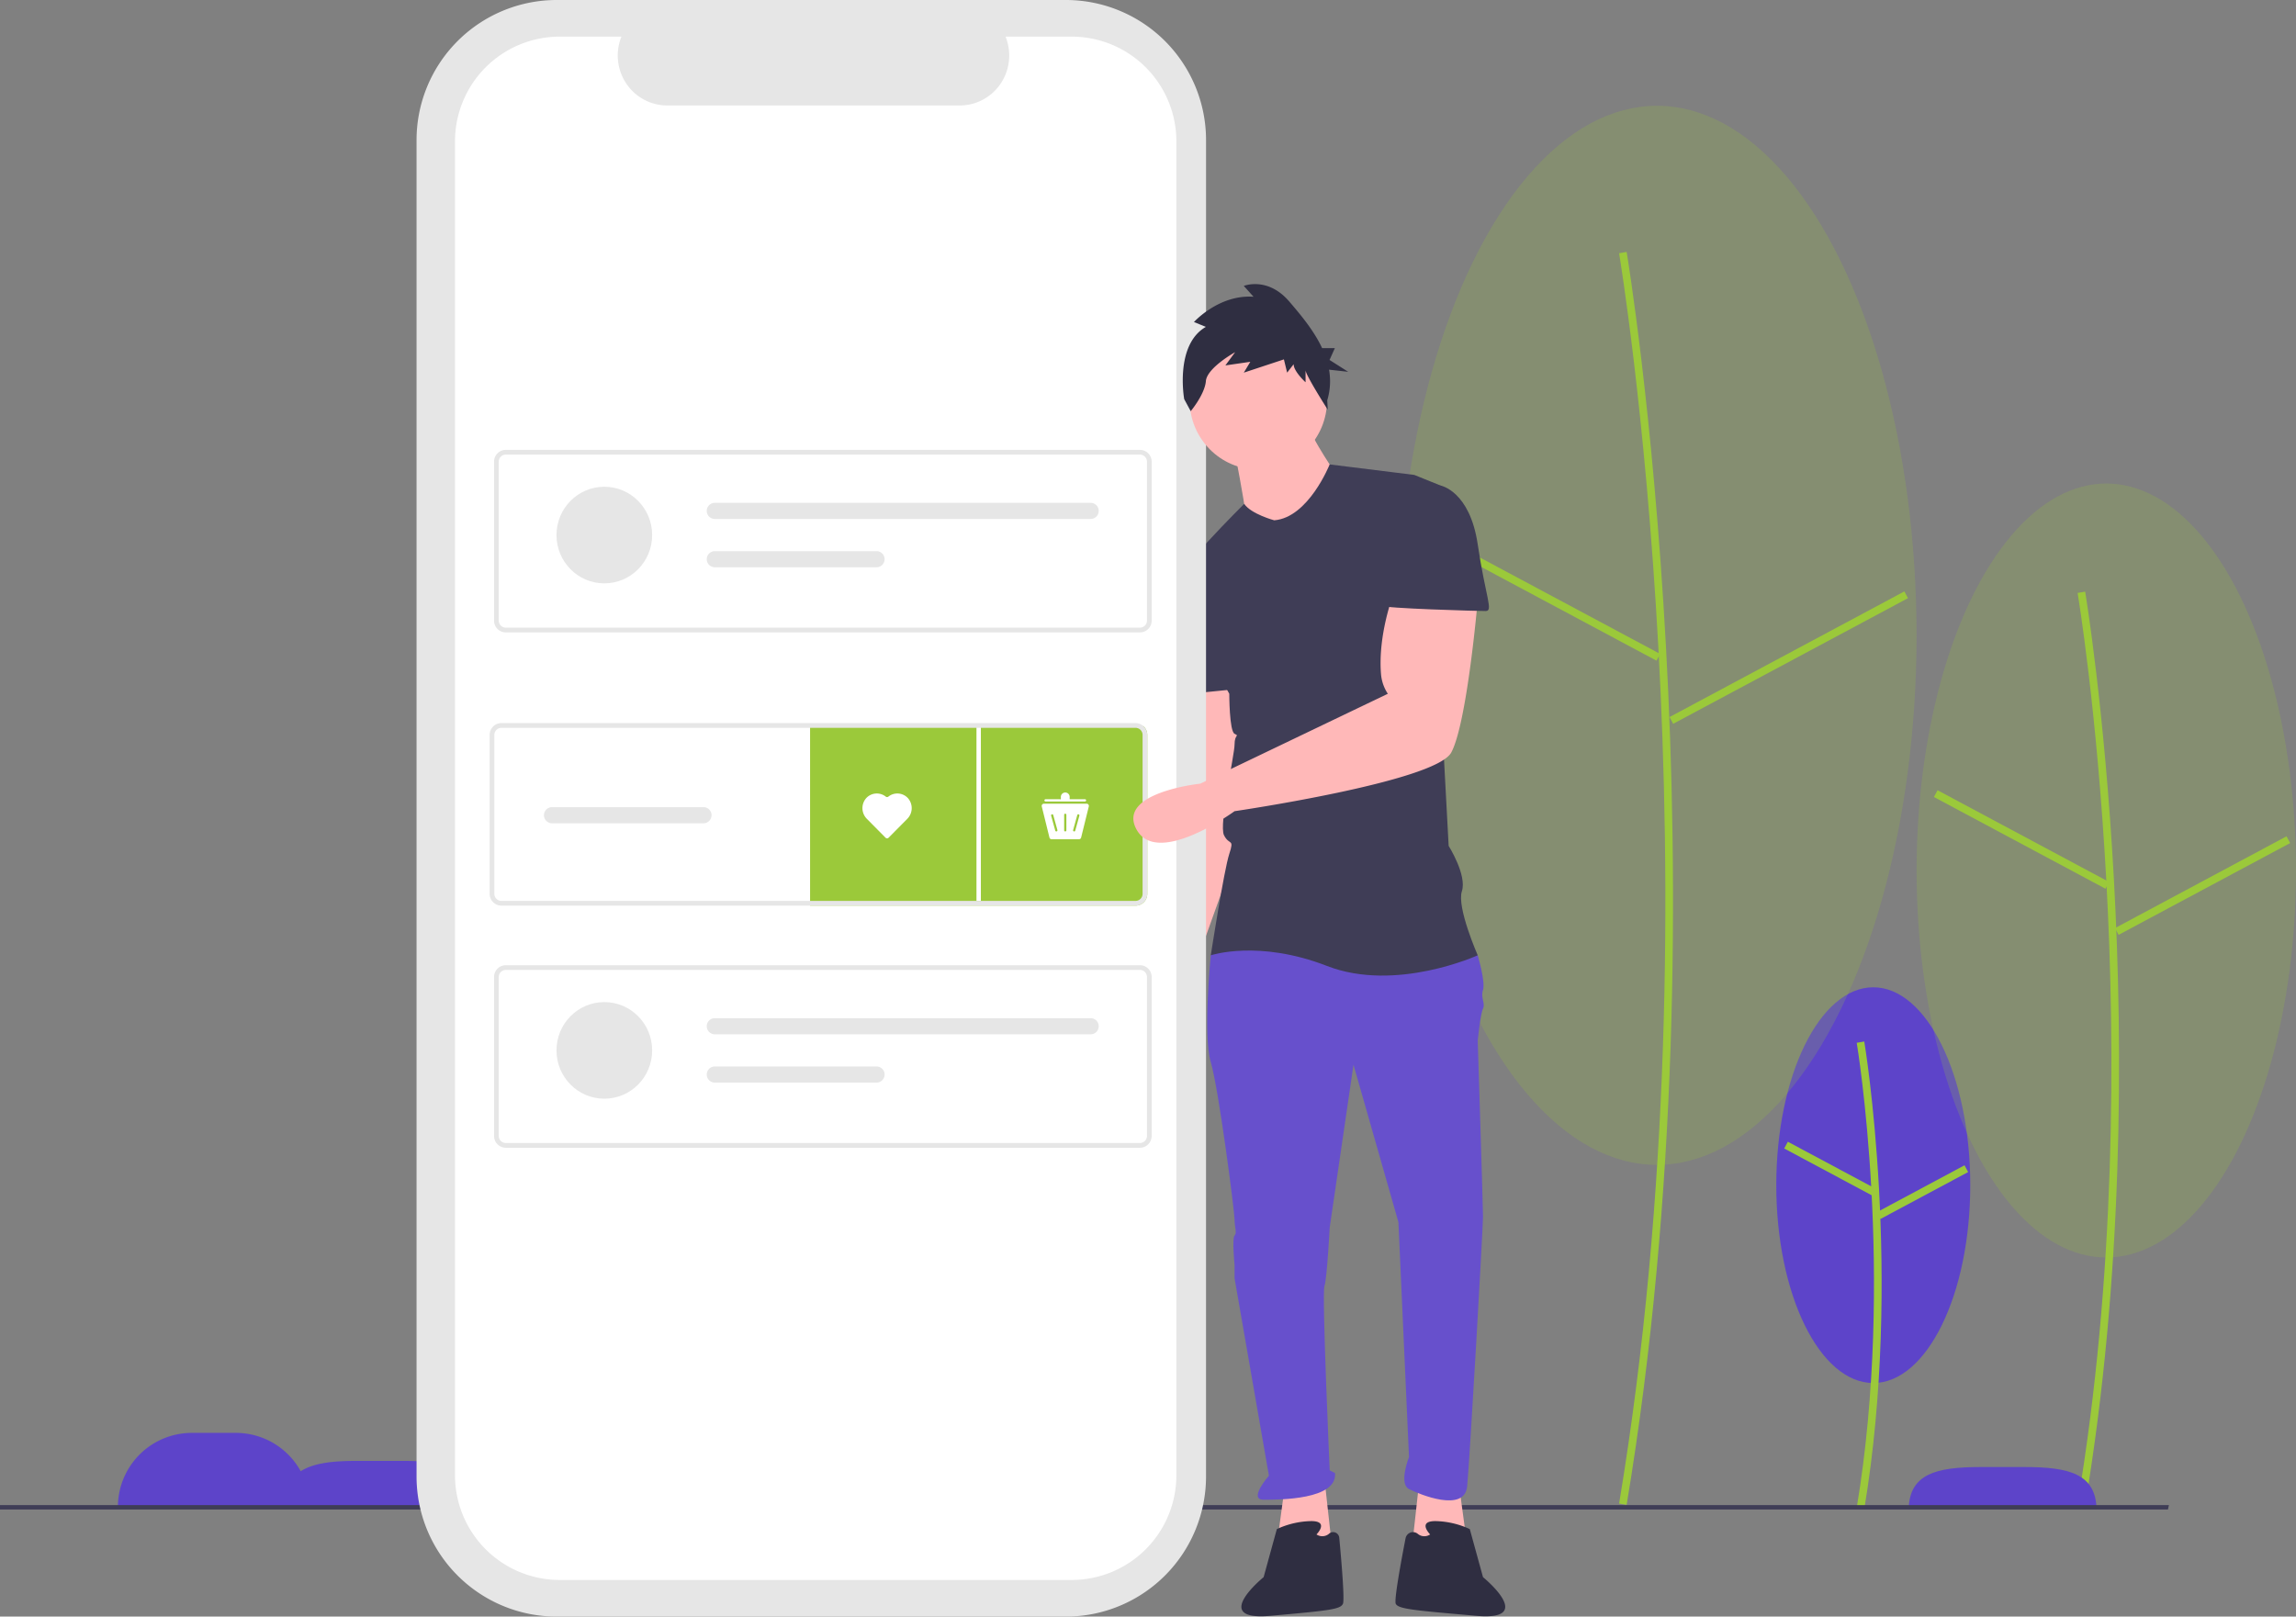 <svg xmlns="http://www.w3.org/2000/svg" width="568" height="400" viewBox="0 0 568 400">
  <rect x="0" y="0" width="568" height="400" fill="#808080" stroke="none"/>
  <g id="Group_2665" data-name="Group 2665" transform="translate(97.085 -2100)">
    <g id="Group_2666" data-name="Group 2666" transform="translate(-67.917 2126.17)">
      <ellipse id="Ellipse_51" data-name="Ellipse 51" cx="23.994" cy="48.957" rx="23.994" ry="48.957" transform="translate(410.26 218.119)" fill="#5d44c9"/>
      <path id="Path_1039" data-name="Path 1039" d="M857.068,647.917c9.609-57.656.1-115.1,0-115.678l-1.869.317c.1.57,9.555,57.717,0,115.05Z" transform="translate(-425.039 -300.706)" fill="#9bc93a"/>
      <rect id="Rectangle_2877" data-name="Rectangle 2877" width="1.896" height="24.606" transform="translate(412.223 258.005) rotate(-61.858)" fill="#9bc93a"/>
      <rect id="Rectangle_2878" data-name="Rectangle 2878" width="24.606" height="1.896" transform="translate(435.135 273.775) rotate(-28.158)" fill="#9bc93a"/>
      <ellipse id="Ellipse_52" data-name="Ellipse 52" cx="46.929" cy="95.754" rx="46.929" ry="95.754" transform="translate(444.974 93.468)" fill="#9bc93a" opacity="0.2"/>
      <path id="Path_1040" data-name="Path 1040" d="M967.518,533.19c18.77-112.621.189-224.831,0-225.951l-1.869.317c.189,1.117,18.716,113.026,0,225.324Z" transform="translate(-480.842 -187.011)" fill="#9bc93a"/>
      <rect id="Rectangle_2879" data-name="Rectangle 2879" width="1.896" height="48.127" transform="translate(449.262 171.034) rotate(-61.858)" fill="#9bc93a"/>
      <rect id="Rectangle_2880" data-name="Rectangle 2880" width="48.127" height="1.896" transform="translate(494.056 203.472) rotate(-28.158)" fill="#9bc93a"/>
      <ellipse id="Ellipse_53" data-name="Ellipse 53" cx="64.218" cy="131.031" rx="64.218" ry="131.031" transform="translate(316.527)" fill="#9bc93a" opacity="0.2"/>
      <path id="Path_1041" data-name="Path 1041" d="M738.246,449.206c25.676-154.52.259-308.475,0-310.012l-1.869.318c.259,1.534,25.622,155.187,0,309.383Z" transform="translate(-365.001 -103.027)" fill="#9bc93a"/>
      <rect id="Rectangle_2881" data-name="Rectangle 2881" width="1.896" height="65.857" transform="translate(322.556 106.239) rotate(-61.858)" fill="#9bc93a"/>
      <rect id="Rectangle_2882" data-name="Rectangle 2882" width="65.857" height="1.896" transform="matrix(0.882, -0.472, 0.472, 0.882, 383.858, 151.251)" fill="#9bc93a"/>
      <path id="Path_1043" data-name="Path 1043" d="M209.386,734.926H198.5c-5.693,0-10.778.4-14.135,2.56A18.3,18.3,0,0,0,168.327,728H157.443a18.3,18.3,0,0,0-18.3,18.3h88.549C227.689,736.194,219.494,734.926,209.386,734.926Z" transform="translate(-139.14 -399.627)" fill="#5d44c9"/>
      <path id="Path_1044" data-name="Path 1044" d="M881.154,755.471h46.487c-.235-8.673-6.73-10.388-17.8-10.388H898.956C887.884,745.083,881.388,746.8,881.154,755.471Z" transform="translate(-438.146 -408.259)" fill="#5d44c9"/>
    </g>
    <path id="Path_1059" data-name="Path 1059" d="M536.326,699.129H0V698.05H536.559Z" transform="translate(-97.085 1774.368)" fill="#3f3d56"/>
    <g id="Group_2667" data-name="Group 2667" transform="translate(5.959 2100)">
      <path id="Path_1010" data-name="Path 1010" d="M696.143,392.43s1.308,17.829,1.308,18.49-9.154,46.224-9.154,46.224-13.077,25.093,0,24.433,9.154-23.772,9.154-23.772l13.731-38.3L705.3,392.43Z" transform="translate(-502.929 -224.071)" fill="#ffb8b8"/>
      <path id="Path_1011" data-name="Path 1011" d="M464.118,667.535l1.961,14.527-13.731,1.321,1.962-17.829Z" transform="translate(-206.171 -299.754)" fill="#ffb8b8"/>
      <path id="Path_1012" data-name="Path 1012" d="M393.036,667.535l-1.962,14.527,13.731,1.321-1.962-17.829Z" transform="translate(-178.244 -299.754)" fill="#ffb8b8"/>
      <path id="Path_1013" data-name="Path 1013" d="M716.129,505.065l-3.269,4.622s-1.962,19.81,0,26.414,5.885,36.979,5.885,38.96.654,3.3,0,3.962,0,7.264,0,7.264v3.3l8.5,48.865s-5.231,5.943-1.308,5.943,18.308,0,17.654-6.6l-1.307-.661s-1.962-43.582-1.308-45.564,1.308-14.528,1.308-14.528l5.884-40.281,11.116,38.96,2.616,58.11s-2.615,6.6,0,7.924,13.731,5.943,14.385-.66,3.923-64.053,3.923-66.694-1.308-43.582-1.308-43.582.654-6.6,1.308-7.924-.654-2.641,0-4.622-1.308-8.584-1.308-8.584l-29.424-7.924Z" transform="translate(-516.376 -273.313)" fill="#6750cc"/>
      <path id="Path_1014" data-name="Path 1014" d="M746.089,774.19s3.269-3.3-1.308-3.3a21.114,21.114,0,0,0-8.5,1.981l-3.269,11.886s-13.4,10.9,1.635,9.575,17.327-1.651,17.981-2.971c.459-.927-.37-10.636-.906-16.344a1.533,1.533,0,0,0-.907-1.272,1.506,1.506,0,0,0-1.54.2A2.552,2.552,0,0,1,746.089,774.19Z" transform="translate(-523.451 -394.522)" fill="#2f2e41"/>
      <path id="Path_1015" data-name="Path 1015" d="M806.131,774.19s-3.269-3.3,1.307-3.3a21.112,21.112,0,0,1,8.5,1.981l3.269,11.886s13.4,10.9-1.635,9.575-19.289-1.651-19.943-2.971c-.455-.92,1.31-10.491,2.423-16.214a1.885,1.885,0,0,1,1.176-1.405,1.855,1.855,0,0,1,1.8.271A2.533,2.533,0,0,0,806.131,774.19Z" transform="translate(-555.377 -394.522)" fill="#2f2e41"/>
      <path id="Path_1016" data-name="Path 1016" d="M724.4,283.694s2.615,13.207,2.615,15.188,11.116,7.924,11.116,7.924l12.423-15.848s-7.846-11.226-7.846-13.867Z" transform="translate(-522.034 -172.125)" fill="#ffb8b8"/>
      <path id="Path_1017" data-name="Path 1017" d="M721.069,309.014s-5.7-1.532-7.426-4.068c0,0-18.074,17.935-18.074,21.236l14.385,25.753s0,9.245,1.308,9.905,0,0,0,2.642-3.923,19.81-2.615,22.452,2.615.66,1.308,4.622-4.577,25.093-4.577,25.093,11.77-3.962,28.77,2.641,37.27-2.641,37.27-2.641-5.231-11.886-3.923-15.848-3.269-11.226-3.269-11.226l-3.269-60.751s4.577-27.074,1.307-28.395l-6.538-2.641-20.939-2.6S729.569,308.354,721.069,309.014Z" transform="translate(-508.892 -180.276)" fill="#3f3d56"/>
      <path id="Path_1018" data-name="Path 1018" d="M700.889,343.171l-6.539,4.622s-3.269,9.905,0,14.528,4.577,11.226,4.577,11.226L712,372.226Z" transform="translate(-507.675 -201.886)" fill="#3f3d56"/>
      <path id="Path_1019" data-name="Path 1019" d="M547.868,181.166V120.958a34.677,34.677,0,0,0-34.5-34.847H387.057a34.677,34.677,0,0,0-34.5,34.847V451.264a34.677,34.677,0,0,0,34.5,34.847H513.363a34.677,34.677,0,0,0,34.5-34.847v-270.1Z" transform="translate(-352.552 -86.111)" fill="#e6e6e6"/>
      <path id="Path_1020" data-name="Path 1020" d="M522.729,102.606H506.242a12.469,12.469,0,0,1-1.175,11.566,12.21,12.21,0,0,1-10.16,5.467H422.548a12.21,12.21,0,0,1-10.159-5.467,12.469,12.469,0,0,1-1.175-11.566h-15.4a25.9,25.9,0,0,0-25.768,26.023V458.451a25.9,25.9,0,0,0,25.768,26.023H522.729A25.9,25.9,0,0,0,548.5,458.451h0V128.629a25.9,25.9,0,0,0-25.768-26.023Z" transform="translate(-360.526 -93.54)" fill="#fff"/>
      <path id="Path_1021" data-name="Path 1021" d="M547.574,333.808H390.693a2.923,2.923,0,0,1-2.905-2.934v-39.3a2.923,2.923,0,0,1,2.905-2.934H547.574a2.923,2.923,0,0,1,2.905,2.934v39.3a2.923,2.923,0,0,1-2.905,2.934Zm-156.881-44a1.754,1.754,0,0,0-1.743,1.76v39.3a1.754,1.754,0,0,0,1.743,1.76H547.574a1.754,1.754,0,0,0,1.743-1.76v-39.3a1.754,1.754,0,0,0-1.743-1.76Z" transform="translate(-368.612 -177.326)" fill="#e6e6e6"/>
      <ellipse id="Ellipse_48" data-name="Ellipse 48" cx="11.834" cy="11.952" rx="11.834" ry="11.952" transform="translate(34.623 120.438)" fill="#e6e6e6"/>
      <path id="Path_1022" data-name="Path 1022" d="M486.487,312.49a1.992,1.992,0,0,0,0,3.984H579.47a1.992,1.992,0,0,0,0-3.984Z" transform="translate(-412.698 -188.068)" fill="#e6e6e6"/>
      <path id="Path_1023" data-name="Path 1023" d="M486.487,334.235a1.992,1.992,0,0,0,0,3.984H526.5a1.992,1.992,0,0,0,0-3.984Z" transform="translate(-412.698 -197.862)" fill="#e6e6e6"/>
      <path id="Path_1024" data-name="Path 1024" d="M547.574,565.808H390.693a2.923,2.923,0,0,1-2.905-2.934v-39.3a2.923,2.923,0,0,1,2.905-2.934H547.574a2.923,2.923,0,0,1,2.905,2.934v39.3A2.923,2.923,0,0,1,547.574,565.808Zm-156.881-44a1.754,1.754,0,0,0-1.743,1.761v39.3a1.754,1.754,0,0,0,1.743,1.761H547.574a1.754,1.754,0,0,0,1.743-1.761v-39.3a1.754,1.754,0,0,0-1.743-1.761Z" transform="translate(-368.612 -281.814)" fill="#e6e6e6"/>
      <ellipse id="Ellipse_49" data-name="Ellipse 49" cx="11.834" cy="11.952" rx="11.834" ry="11.952" transform="translate(34.623 247.95)" fill="#e6e6e6"/>
      <path id="Path_1025" data-name="Path 1025" d="M486.487,544.49a1.992,1.992,0,0,0,0,3.984h92.983a1.992,1.992,0,0,0,0-3.984Z" transform="translate(-412.698 -292.557)" fill="#e6e6e6"/>
      <path id="Path_1026" data-name="Path 1026" d="M486.487,566.235a1.992,1.992,0,0,0,0,3.984H526.5a1.992,1.992,0,0,0,0-3.984Z" transform="translate(-412.698 -302.35)" fill="#e6e6e6"/>
      <path id="Path_1027" data-name="Path 1027" d="M614.866,415.2v39.3a2.923,2.923,0,0,1-2.9,2.935H531.448V413.027h82.46A2.924,2.924,0,0,1,614.866,415.2Z" transform="translate(-434.089 -233.348)" fill="#9bc93a"/>
      <rect id="Rectangle_2876" data-name="Rectangle 2876" width="1.088" height="43.997" transform="translate(138.523 178.915)" fill="#fff"/>
      <path id="Path_1028" data-name="Path 1028" d="M547.519,412.4a2.836,2.836,0,0,0-1.943-.764H388.694a2.927,2.927,0,0,0-2.906,2.935v39.3a2.927,2.927,0,0,0,2.906,2.935H545.576a2.923,2.923,0,0,0,2.9-2.935v-39.3A2.922,2.922,0,0,0,547.519,412.4Zm-.2,41.474a1.756,1.756,0,0,1-1.742,1.759H388.694a1.752,1.752,0,0,1-1.741-1.759v-39.3a1.766,1.766,0,0,1,.509-1.244,1.732,1.732,0,0,1,1.232-.515H545.576a1.752,1.752,0,0,1,1.742,1.759Z" transform="translate(-367.7 -232.722)" fill="#e6e6e6"/>
      <path id="Path_1029" data-name="Path 1029" d="M449.961,449.487H412.486a1.992,1.992,0,0,0,0,3.985h37.475a1.992,1.992,0,0,0,0-3.985Z" transform="translate(-378.969 -249.769)" fill="#e6e6e6"/>
      <path id="Path_1030" data-name="Path 1030" d="M561.026,444.111a3.567,3.567,0,0,0-4.838.366,3.755,3.755,0,0,0,.183,5.157l4.588,4.634a.54.54,0,0,0,.77,0l4.588-4.634a3.755,3.755,0,0,0,.183-5.157,3.567,3.567,0,0,0-4.838-.366.514.514,0,0,1-.636,0Z" transform="translate(-444.938 -246.998)" fill="#fff"/>
      <path id="Path_1031" data-name="Path 1031" d="M645.947,456.721h-6.769a.545.545,0,0,1-.528-.416l-1.9-7.695a.553.553,0,0,1,.1-.472.542.542,0,0,1,.429-.211h10.578a.542.542,0,0,1,.429.211.553.553,0,0,1,.1.472l-1.9,7.695A.545.545,0,0,1,645.947,456.721Z" transform="translate(-482.074 -249.066)" fill="#fff"/>
      <path id="Path_1032" data-name="Path 1032" d="M647.22,452.427a.274.274,0,0,0-.272.275v3.847a.272.272,0,1,0,.544,0V452.7A.274.274,0,0,0,647.22,452.427Z" transform="translate(-486.732 -251.093)" fill="#9bc93a"/>
      <path id="Path_1033" data-name="Path 1033" d="M651.014,456.592a.275.275,0,0,0,.189.339.272.272,0,0,0,.335-.191l1.026-3.7a.276.276,0,0,0-.189-.339.272.272,0,0,0-.335.191Z" transform="translate(-488.581 -251.21)" fill="#9bc93a"/>
      <path id="Path_1034" data-name="Path 1034" d="M641.277,452.686a.264.264,0,0,0-.073.01.276.276,0,0,0-.189.339l1.026,3.7a.272.272,0,0,0,.335.191.275.275,0,0,0,.189-.339l-1.026-3.705A.273.273,0,0,0,641.277,452.686Z" transform="translate(-484.023 -251.21)" fill="#9bc93a"/>
      <path id="Path_1035" data-name="Path 1035" d="M648.016,444.576h-3.809v-.549a1.089,1.089,0,1,0-2.177,0v.549H638.22a.275.275,0,0,0,0,.549h9.8a.275.275,0,0,0,0-.549Z" transform="translate(-482.63 -246.814)" fill="#fff"/>
      <ellipse id="Ellipse_50" data-name="Ellipse 50" cx="17" cy="17.169" rx="17" ry="17.169" transform="translate(191.253 81.854)" fill="#ffb8b8"/>
      <path id="Path_1036" data-name="Path 1036" d="M706.579,224.594,703.63,223.4s6.166-6.856,14.744-6.259l-2.413-2.683s5.9-2.385,11.259,3.875c2.819,3.29,6.08,7.158,8.113,11.515h3.158l-1.318,2.931,4.613,2.931-4.735-.527a16.374,16.374,0,0,1-.448,7.591l.127,2.317s-5.489-8.576-5.489-9.768v2.981s-2.949-2.683-2.949-4.471l-1.609,2.087-.8-3.279-9.919,3.279,1.608-2.683-6.166.894,2.413-3.279s-6.97,3.875-7.238,7.154-3.753,7.452-3.753,7.452l-1.609-2.981S698.8,229.065,706.579,224.594Z" transform="translate(-511.306 -143.716)" fill="#2f2e41"/>
      <path id="Path_1037" data-name="Path 1037" d="M742.671,353.984s-3.786,9.833-3,19.562a10.376,10.376,0,0,0,1.688,4.871h0l-46.387,22.241s-20.96,2.192-15.729,11.436,24.193-4.622,24.193-4.622,49.693-7.264,53.616-14.528,6.539-37.639,6.539-37.639Z" transform="translate(-501.071 -206.756)" fill="#ffb8b8"/>
      <path id="Path_1038" data-name="Path 1038" d="M796.262,304.724h9.808s7.192,1.321,9.154,14.527,3.923,16.509,1.962,16.509-25.5-.66-25.5-1.321S796.262,304.724,796.262,304.724Z" transform="translate(-552.7 -184.57)" fill="#3f3d56"/>
    </g>
  </g>
</svg>
